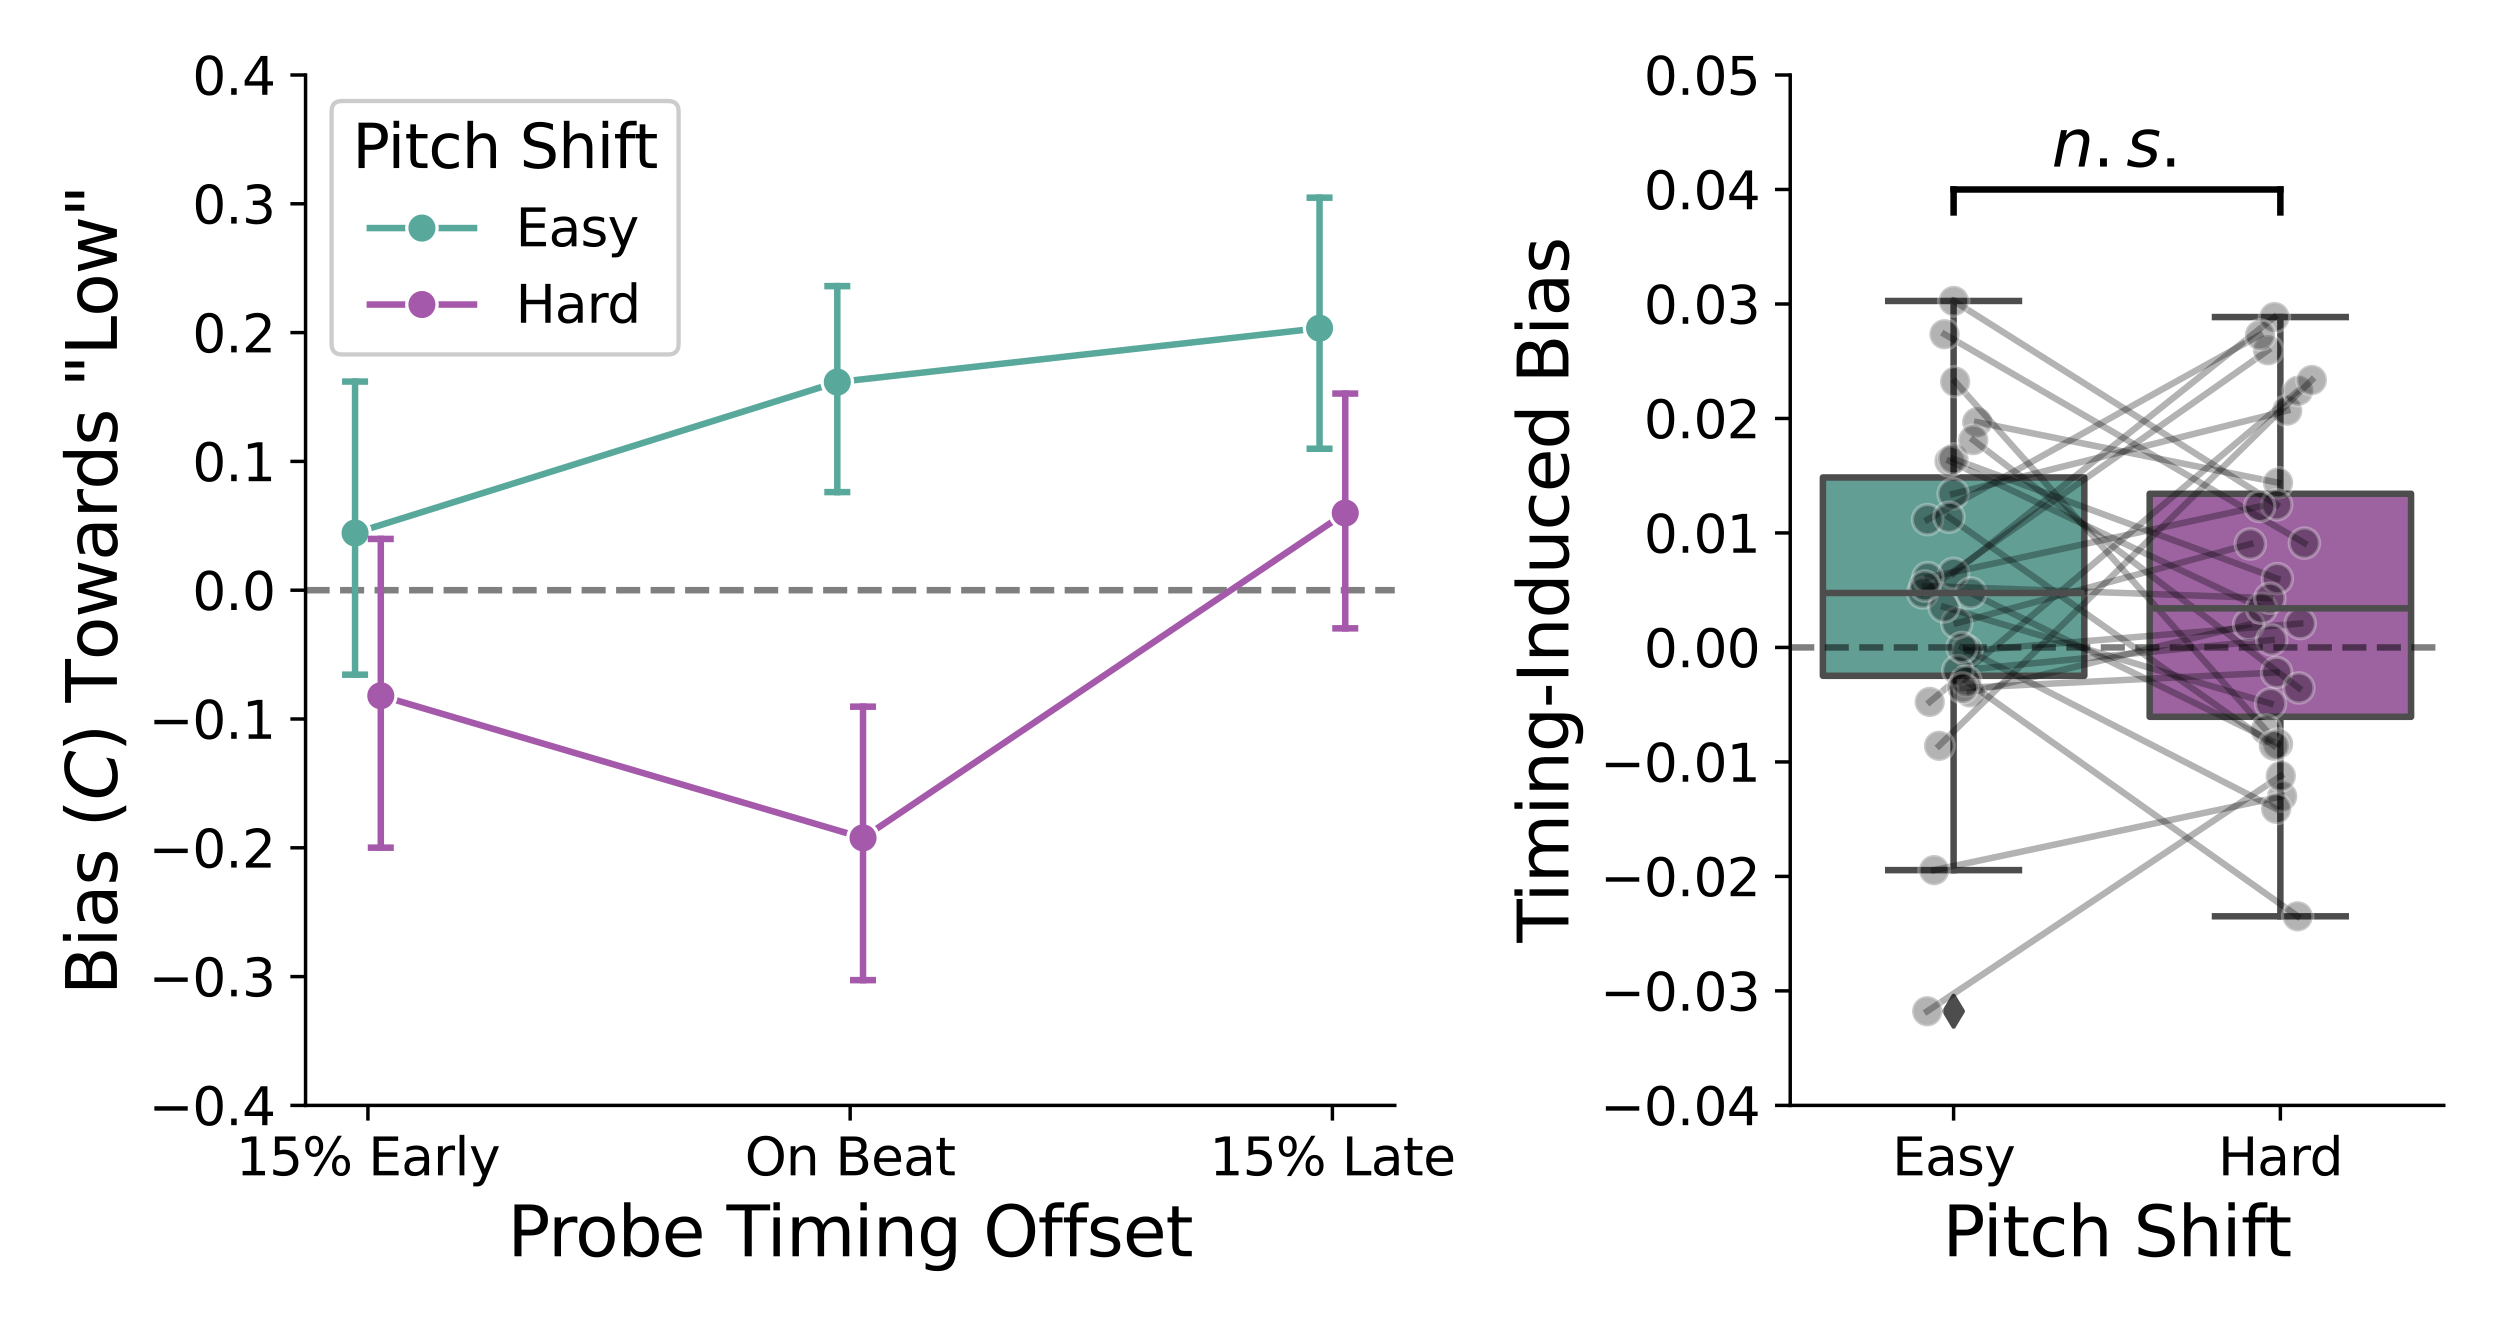 <?xml version="1.0" encoding="utf-8" standalone="no"?>
<!DOCTYPE svg PUBLIC "-//W3C//DTD SVG 1.1//EN"
  "http://www.w3.org/Graphics/SVG/1.1/DTD/svg11.dtd">
<svg xmlns:xlink="http://www.w3.org/1999/xlink" width="576pt" height="306pt" viewBox="0 0 576 306" xmlns="http://www.w3.org/2000/svg" version="1.1">
 <defs>
  <style type="text/css">*{stroke-linejoin: round; stroke-linecap: butt}</style>
 </defs>
 <g id="figure_1">
  <g id="patch_1">
   <path d="M 0 306 
L 576 306 
L 576 0 
L 0 0 
z
" style="fill: #ffffff"/>
  </g>
  <g id="axes_1">
   <g id="patch_2">
    <path d="M 70.4 254.68 
L 321.355 254.68 
L 321.355 17.28 
L 70.4 17.28 
z
" style="fill: #ffffff"/>
   </g>
   <g id="line2d_1">
    <path d="M 70.4 135.98 
L 321.355 135.98 
" clip-path="url(#p72a42832df)" style="fill: none; stroke-dasharray: 5.55,2.4; stroke-dashoffset: 0; stroke: #000000; stroke-opacity: 0.5; stroke-width: 1.5"/>
   </g>
   <g id="matplotlib.axis_1">
    <g id="xtick_1">
     <g id="line2d_2">
      <defs>
       <path id="m89e6d93bbd" d="M 0 0 
L 0 3.5 
" style="stroke: #000000; stroke-width: 0.8"/>
      </defs>
      <g>
       <use xlink:href="#m89e6d93bbd" x="84.77" y="254.68" style="stroke: #000000; stroke-width: 0.8"/>
      </g>
     </g>
     <g id="text_1">
      <!-- 15% Early -->
      <g transform="translate(54.374 270.798) scale(0.12 -0.12)">
       <defs>
        <path id="DejaVuSans-31" d="M 794 531 
L 1825 531 
L 1825 4091 
L 703 3866 
L 703 4441 
L 1819 4666 
L 2450 4666 
L 2450 531 
L 3481 531 
L 3481 0 
L 794 0 
L 794 531 
z
" transform="scale(0.016)"/>
        <path id="DejaVuSans-35" d="M 691 4666 
L 3169 4666 
L 3169 4134 
L 1269 4134 
L 1269 2991 
Q 1406 3038 1543 3061 
Q 1681 3084 1819 3084 
Q 2600 3084 3056 2656 
Q 3513 2228 3513 1497 
Q 3513 744 3044 326 
Q 2575 -91 1722 -91 
Q 1428 -91 1123 -41 
Q 819 9 494 109 
L 494 744 
Q 775 591 1075 516 
Q 1375 441 1709 441 
Q 2250 441 2565 725 
Q 2881 1009 2881 1497 
Q 2881 1984 2565 2268 
Q 2250 2553 1709 2553 
Q 1456 2553 1204 2497 
Q 953 2441 691 2322 
L 691 4666 
z
" transform="scale(0.016)"/>
        <path id="DejaVuSans-25" d="M 4653 2053 
Q 4381 2053 4226 1822 
Q 4072 1591 4072 1178 
Q 4072 772 4226 539 
Q 4381 306 4653 306 
Q 4919 306 5073 539 
Q 5228 772 5228 1178 
Q 5228 1588 5073 1820 
Q 4919 2053 4653 2053 
z
M 4653 2450 
Q 5147 2450 5437 2106 
Q 5728 1763 5728 1178 
Q 5728 594 5436 251 
Q 5144 -91 4653 -91 
Q 4153 -91 3862 251 
Q 3572 594 3572 1178 
Q 3572 1766 3864 2108 
Q 4156 2450 4653 2450 
z
M 1428 4353 
Q 1159 4353 1004 4120 
Q 850 3888 850 3481 
Q 850 3069 1003 2837 
Q 1156 2606 1428 2606 
Q 1700 2606 1854 2837 
Q 2009 3069 2009 3481 
Q 2009 3884 1853 4118 
Q 1697 4353 1428 4353 
z
M 4250 4750 
L 4750 4750 
L 1831 -91 
L 1331 -91 
L 4250 4750 
z
M 1428 4750 
Q 1922 4750 2215 4408 
Q 2509 4066 2509 3481 
Q 2509 2891 2217 2550 
Q 1925 2209 1428 2209 
Q 931 2209 642 2551 
Q 353 2894 353 3481 
Q 353 4063 643 4406 
Q 934 4750 1428 4750 
z
" transform="scale(0.016)"/>
        <path id="DejaVuSans-20" transform="scale(0.016)"/>
        <path id="DejaVuSans-45" d="M 628 4666 
L 3578 4666 
L 3578 4134 
L 1259 4134 
L 1259 2753 
L 3481 2753 
L 3481 2222 
L 1259 2222 
L 1259 531 
L 3634 531 
L 3634 0 
L 628 0 
L 628 4666 
z
" transform="scale(0.016)"/>
        <path id="DejaVuSans-61" d="M 2194 1759 
Q 1497 1759 1228 1600 
Q 959 1441 959 1056 
Q 959 750 1161 570 
Q 1363 391 1709 391 
Q 2188 391 2477 730 
Q 2766 1069 2766 1631 
L 2766 1759 
L 2194 1759 
z
M 3341 1997 
L 3341 0 
L 2766 0 
L 2766 531 
Q 2569 213 2275 61 
Q 1981 -91 1556 -91 
Q 1019 -91 701 211 
Q 384 513 384 1019 
Q 384 1609 779 1909 
Q 1175 2209 1959 2209 
L 2766 2209 
L 2766 2266 
Q 2766 2663 2505 2880 
Q 2244 3097 1772 3097 
Q 1472 3097 1187 3025 
Q 903 2953 641 2809 
L 641 3341 
Q 956 3463 1253 3523 
Q 1550 3584 1831 3584 
Q 2591 3584 2966 3190 
Q 3341 2797 3341 1997 
z
" transform="scale(0.016)"/>
        <path id="DejaVuSans-72" d="M 2631 2963 
Q 2534 3019 2420 3045 
Q 2306 3072 2169 3072 
Q 1681 3072 1420 2755 
Q 1159 2438 1159 1844 
L 1159 0 
L 581 0 
L 581 3500 
L 1159 3500 
L 1159 2956 
Q 1341 3275 1631 3429 
Q 1922 3584 2338 3584 
Q 2397 3584 2469 3576 
Q 2541 3569 2628 3553 
L 2631 2963 
z
" transform="scale(0.016)"/>
        <path id="DejaVuSans-6c" d="M 603 4863 
L 1178 4863 
L 1178 0 
L 603 0 
L 603 4863 
z
" transform="scale(0.016)"/>
        <path id="DejaVuSans-79" d="M 2059 -325 
Q 1816 -950 1584 -1140 
Q 1353 -1331 966 -1331 
L 506 -1331 
L 506 -850 
L 844 -850 
Q 1081 -850 1212 -737 
Q 1344 -625 1503 -206 
L 1606 56 
L 191 3500 
L 800 3500 
L 1894 763 
L 2988 3500 
L 3597 3500 
L 2059 -325 
z
" transform="scale(0.016)"/>
       </defs>
       <use xlink:href="#DejaVuSans-31"/>
       <use xlink:href="#DejaVuSans-35" x="63.623"/>
       <use xlink:href="#DejaVuSans-25" x="127.246"/>
       <use xlink:href="#DejaVuSans-20" x="222.266"/>
       <use xlink:href="#DejaVuSans-45" x="254.053"/>
       <use xlink:href="#DejaVuSans-61" x="317.236"/>
       <use xlink:href="#DejaVuSans-72" x="378.516"/>
       <use xlink:href="#DejaVuSans-6c" x="419.629"/>
       <use xlink:href="#DejaVuSans-79" x="447.412"/>
      </g>
     </g>
    </g>
    <g id="xtick_2">
     <g id="line2d_3">
      <g>
       <use xlink:href="#m89e6d93bbd" x="195.878" y="254.68" style="stroke: #000000; stroke-width: 0.8"/>
      </g>
     </g>
     <g id="text_2">
      <!-- On Beat -->
      <g transform="translate(171.608 270.798) scale(0.12 -0.12)">
       <defs>
        <path id="DejaVuSans-4f" d="M 2522 4238 
Q 1834 4238 1429 3725 
Q 1025 3213 1025 2328 
Q 1025 1447 1429 934 
Q 1834 422 2522 422 
Q 3209 422 3611 934 
Q 4013 1447 4013 2328 
Q 4013 3213 3611 3725 
Q 3209 4238 2522 4238 
z
M 2522 4750 
Q 3503 4750 4090 4092 
Q 4678 3434 4678 2328 
Q 4678 1225 4090 567 
Q 3503 -91 2522 -91 
Q 1538 -91 948 565 
Q 359 1222 359 2328 
Q 359 3434 948 4092 
Q 1538 4750 2522 4750 
z
" transform="scale(0.016)"/>
        <path id="DejaVuSans-6e" d="M 3513 2113 
L 3513 0 
L 2938 0 
L 2938 2094 
Q 2938 2591 2744 2837 
Q 2550 3084 2163 3084 
Q 1697 3084 1428 2787 
Q 1159 2491 1159 1978 
L 1159 0 
L 581 0 
L 581 3500 
L 1159 3500 
L 1159 2956 
Q 1366 3272 1645 3428 
Q 1925 3584 2291 3584 
Q 2894 3584 3203 3211 
Q 3513 2838 3513 2113 
z
" transform="scale(0.016)"/>
        <path id="DejaVuSans-42" d="M 1259 2228 
L 1259 519 
L 2272 519 
Q 2781 519 3026 730 
Q 3272 941 3272 1375 
Q 3272 1813 3026 2020 
Q 2781 2228 2272 2228 
L 1259 2228 
z
M 1259 4147 
L 1259 2741 
L 2194 2741 
Q 2656 2741 2882 2914 
Q 3109 3088 3109 3444 
Q 3109 3797 2882 3972 
Q 2656 4147 2194 4147 
L 1259 4147 
z
M 628 4666 
L 2241 4666 
Q 2963 4666 3353 4366 
Q 3744 4066 3744 3513 
Q 3744 3084 3544 2831 
Q 3344 2578 2956 2516 
Q 3422 2416 3680 2098 
Q 3938 1781 3938 1306 
Q 3938 681 3513 340 
Q 3088 0 2303 0 
L 628 0 
L 628 4666 
z
" transform="scale(0.016)"/>
        <path id="DejaVuSans-65" d="M 3597 1894 
L 3597 1613 
L 953 1613 
Q 991 1019 1311 708 
Q 1631 397 2203 397 
Q 2534 397 2845 478 
Q 3156 559 3463 722 
L 3463 178 
Q 3153 47 2828 -22 
Q 2503 -91 2169 -91 
Q 1331 -91 842 396 
Q 353 884 353 1716 
Q 353 2575 817 3079 
Q 1281 3584 2069 3584 
Q 2775 3584 3186 3129 
Q 3597 2675 3597 1894 
z
M 3022 2063 
Q 3016 2534 2758 2815 
Q 2500 3097 2075 3097 
Q 1594 3097 1305 2825 
Q 1016 2553 972 2059 
L 3022 2063 
z
" transform="scale(0.016)"/>
        <path id="DejaVuSans-74" d="M 1172 4494 
L 1172 3500 
L 2356 3500 
L 2356 3053 
L 1172 3053 
L 1172 1153 
Q 1172 725 1289 603 
Q 1406 481 1766 481 
L 2356 481 
L 2356 0 
L 1766 0 
Q 1100 0 847 248 
Q 594 497 594 1153 
L 594 3053 
L 172 3053 
L 172 3500 
L 594 3500 
L 594 4494 
L 1172 4494 
z
" transform="scale(0.016)"/>
       </defs>
       <use xlink:href="#DejaVuSans-4f"/>
       <use xlink:href="#DejaVuSans-6e" x="78.711"/>
       <use xlink:href="#DejaVuSans-20" x="142.09"/>
       <use xlink:href="#DejaVuSans-42" x="173.877"/>
       <use xlink:href="#DejaVuSans-65" x="242.48"/>
       <use xlink:href="#DejaVuSans-61" x="304.004"/>
       <use xlink:href="#DejaVuSans-74" x="365.283"/>
      </g>
     </g>
    </g>
    <g id="xtick_3">
     <g id="line2d_4">
      <g>
       <use xlink:href="#m89e6d93bbd" x="306.985" y="254.68" style="stroke: #000000; stroke-width: 0.8"/>
      </g>
     </g>
     <g id="text_3">
      <!-- 15% Late -->
      <g transform="translate(278.678 270.798) scale(0.12 -0.12)">
       <defs>
        <path id="DejaVuSans-4c" d="M 628 4666 
L 1259 4666 
L 1259 531 
L 3531 531 
L 3531 0 
L 628 0 
L 628 4666 
z
" transform="scale(0.016)"/>
       </defs>
       <use xlink:href="#DejaVuSans-31"/>
       <use xlink:href="#DejaVuSans-35" x="63.623"/>
       <use xlink:href="#DejaVuSans-25" x="127.246"/>
       <use xlink:href="#DejaVuSans-20" x="222.266"/>
       <use xlink:href="#DejaVuSans-4c" x="254.053"/>
       <use xlink:href="#DejaVuSans-61" x="309.766"/>
       <use xlink:href="#DejaVuSans-74" x="371.045"/>
       <use xlink:href="#DejaVuSans-65" x="410.254"/>
      </g>
     </g>
    </g>
    <g id="text_4">
     <!-- Probe Timing Offset -->
     <g transform="translate(116.925 289.451) scale(0.16 -0.16)">
      <defs>
       <path id="DejaVuSans-50" d="M 1259 4147 
L 1259 2394 
L 2053 2394 
Q 2494 2394 2734 2622 
Q 2975 2850 2975 3272 
Q 2975 3691 2734 3919 
Q 2494 4147 2053 4147 
L 1259 4147 
z
M 628 4666 
L 2053 4666 
Q 2838 4666 3239 4311 
Q 3641 3956 3641 3272 
Q 3641 2581 3239 2228 
Q 2838 1875 2053 1875 
L 1259 1875 
L 1259 0 
L 628 0 
L 628 4666 
z
" transform="scale(0.016)"/>
       <path id="DejaVuSans-6f" d="M 1959 3097 
Q 1497 3097 1228 2736 
Q 959 2375 959 1747 
Q 959 1119 1226 758 
Q 1494 397 1959 397 
Q 2419 397 2687 759 
Q 2956 1122 2956 1747 
Q 2956 2369 2687 2733 
Q 2419 3097 1959 3097 
z
M 1959 3584 
Q 2709 3584 3137 3096 
Q 3566 2609 3566 1747 
Q 3566 888 3137 398 
Q 2709 -91 1959 -91 
Q 1206 -91 779 398 
Q 353 888 353 1747 
Q 353 2609 779 3096 
Q 1206 3584 1959 3584 
z
" transform="scale(0.016)"/>
       <path id="DejaVuSans-62" d="M 3116 1747 
Q 3116 2381 2855 2742 
Q 2594 3103 2138 3103 
Q 1681 3103 1420 2742 
Q 1159 2381 1159 1747 
Q 1159 1113 1420 752 
Q 1681 391 2138 391 
Q 2594 391 2855 752 
Q 3116 1113 3116 1747 
z
M 1159 2969 
Q 1341 3281 1617 3432 
Q 1894 3584 2278 3584 
Q 2916 3584 3314 3078 
Q 3713 2572 3713 1747 
Q 3713 922 3314 415 
Q 2916 -91 2278 -91 
Q 1894 -91 1617 61 
Q 1341 213 1159 525 
L 1159 0 
L 581 0 
L 581 4863 
L 1159 4863 
L 1159 2969 
z
" transform="scale(0.016)"/>
       <path id="DejaVuSans-54" d="M -19 4666 
L 3928 4666 
L 3928 4134 
L 2272 4134 
L 2272 0 
L 1638 0 
L 1638 4134 
L -19 4134 
L -19 4666 
z
" transform="scale(0.016)"/>
       <path id="DejaVuSans-69" d="M 603 3500 
L 1178 3500 
L 1178 0 
L 603 0 
L 603 3500 
z
M 603 4863 
L 1178 4863 
L 1178 4134 
L 603 4134 
L 603 4863 
z
" transform="scale(0.016)"/>
       <path id="DejaVuSans-6d" d="M 3328 2828 
Q 3544 3216 3844 3400 
Q 4144 3584 4550 3584 
Q 5097 3584 5394 3201 
Q 5691 2819 5691 2113 
L 5691 0 
L 5113 0 
L 5113 2094 
Q 5113 2597 4934 2840 
Q 4756 3084 4391 3084 
Q 3944 3084 3684 2787 
Q 3425 2491 3425 1978 
L 3425 0 
L 2847 0 
L 2847 2094 
Q 2847 2600 2669 2842 
Q 2491 3084 2119 3084 
Q 1678 3084 1418 2786 
Q 1159 2488 1159 1978 
L 1159 0 
L 581 0 
L 581 3500 
L 1159 3500 
L 1159 2956 
Q 1356 3278 1631 3431 
Q 1906 3584 2284 3584 
Q 2666 3584 2933 3390 
Q 3200 3197 3328 2828 
z
" transform="scale(0.016)"/>
       <path id="DejaVuSans-67" d="M 2906 1791 
Q 2906 2416 2648 2759 
Q 2391 3103 1925 3103 
Q 1463 3103 1205 2759 
Q 947 2416 947 1791 
Q 947 1169 1205 825 
Q 1463 481 1925 481 
Q 2391 481 2648 825 
Q 2906 1169 2906 1791 
z
M 3481 434 
Q 3481 -459 3084 -895 
Q 2688 -1331 1869 -1331 
Q 1566 -1331 1297 -1286 
Q 1028 -1241 775 -1147 
L 775 -588 
Q 1028 -725 1275 -790 
Q 1522 -856 1778 -856 
Q 2344 -856 2625 -561 
Q 2906 -266 2906 331 
L 2906 616 
Q 2728 306 2450 153 
Q 2172 0 1784 0 
Q 1141 0 747 490 
Q 353 981 353 1791 
Q 353 2603 747 3093 
Q 1141 3584 1784 3584 
Q 2172 3584 2450 3431 
Q 2728 3278 2906 2969 
L 2906 3500 
L 3481 3500 
L 3481 434 
z
" transform="scale(0.016)"/>
       <path id="DejaVuSans-66" d="M 2375 4863 
L 2375 4384 
L 1825 4384 
Q 1516 4384 1395 4259 
Q 1275 4134 1275 3809 
L 1275 3500 
L 2222 3500 
L 2222 3053 
L 1275 3053 
L 1275 0 
L 697 0 
L 697 3053 
L 147 3053 
L 147 3500 
L 697 3500 
L 697 3744 
Q 697 4328 969 4595 
Q 1241 4863 1831 4863 
L 2375 4863 
z
" transform="scale(0.016)"/>
       <path id="DejaVuSans-73" d="M 2834 3397 
L 2834 2853 
Q 2591 2978 2328 3040 
Q 2066 3103 1784 3103 
Q 1356 3103 1142 2972 
Q 928 2841 928 2578 
Q 928 2378 1081 2264 
Q 1234 2150 1697 2047 
L 1894 2003 
Q 2506 1872 2764 1633 
Q 3022 1394 3022 966 
Q 3022 478 2636 193 
Q 2250 -91 1575 -91 
Q 1294 -91 989 -36 
Q 684 19 347 128 
L 347 722 
Q 666 556 975 473 
Q 1284 391 1588 391 
Q 1994 391 2212 530 
Q 2431 669 2431 922 
Q 2431 1156 2273 1281 
Q 2116 1406 1581 1522 
L 1381 1569 
Q 847 1681 609 1914 
Q 372 2147 372 2553 
Q 372 3047 722 3315 
Q 1072 3584 1716 3584 
Q 2034 3584 2315 3537 
Q 2597 3491 2834 3397 
z
" transform="scale(0.016)"/>
      </defs>
      <use xlink:href="#DejaVuSans-50"/>
      <use xlink:href="#DejaVuSans-72" x="58.553"/>
      <use xlink:href="#DejaVuSans-6f" x="97.416"/>
      <use xlink:href="#DejaVuSans-62" x="158.598"/>
      <use xlink:href="#DejaVuSans-65" x="222.074"/>
      <use xlink:href="#DejaVuSans-20" x="283.598"/>
      <use xlink:href="#DejaVuSans-54" x="315.385"/>
      <use xlink:href="#DejaVuSans-69" x="373.344"/>
      <use xlink:href="#DejaVuSans-6d" x="401.127"/>
      <use xlink:href="#DejaVuSans-69" x="498.539"/>
      <use xlink:href="#DejaVuSans-6e" x="526.322"/>
      <use xlink:href="#DejaVuSans-67" x="589.701"/>
      <use xlink:href="#DejaVuSans-20" x="653.178"/>
      <use xlink:href="#DejaVuSans-4f" x="684.965"/>
      <use xlink:href="#DejaVuSans-66" x="763.676"/>
      <use xlink:href="#DejaVuSans-66" x="798.881"/>
      <use xlink:href="#DejaVuSans-73" x="834.086"/>
      <use xlink:href="#DejaVuSans-65" x="886.186"/>
      <use xlink:href="#DejaVuSans-74" x="947.709"/>
     </g>
    </g>
   </g>
   <g id="matplotlib.axis_2">
    <g id="ytick_1">
     <g id="line2d_5">
      <defs>
       <path id="mad86695981" d="M 0 0 
L -3.5 0 
" style="stroke: #000000; stroke-width: 0.8"/>
      </defs>
      <g>
       <use xlink:href="#mad86695981" x="70.4" y="254.68" style="stroke: #000000; stroke-width: 0.8"/>
      </g>
     </g>
     <g id="text_5">
      <!-- −0.4 -->
      <g transform="translate(34.261 259.239) scale(0.12 -0.12)">
       <defs>
        <path id="DejaVuSans-2212" d="M 678 2272 
L 4684 2272 
L 4684 1741 
L 678 1741 
L 678 2272 
z
" transform="scale(0.016)"/>
        <path id="DejaVuSans-30" d="M 2034 4250 
Q 1547 4250 1301 3770 
Q 1056 3291 1056 2328 
Q 1056 1369 1301 889 
Q 1547 409 2034 409 
Q 2525 409 2770 889 
Q 3016 1369 3016 2328 
Q 3016 3291 2770 3770 
Q 2525 4250 2034 4250 
z
M 2034 4750 
Q 2819 4750 3233 4129 
Q 3647 3509 3647 2328 
Q 3647 1150 3233 529 
Q 2819 -91 2034 -91 
Q 1250 -91 836 529 
Q 422 1150 422 2328 
Q 422 3509 836 4129 
Q 1250 4750 2034 4750 
z
" transform="scale(0.016)"/>
        <path id="DejaVuSans-2e" d="M 684 794 
L 1344 794 
L 1344 0 
L 684 0 
L 684 794 
z
" transform="scale(0.016)"/>
        <path id="DejaVuSans-34" d="M 2419 4116 
L 825 1625 
L 2419 1625 
L 2419 4116 
z
M 2253 4666 
L 3047 4666 
L 3047 1625 
L 3713 1625 
L 3713 1100 
L 3047 1100 
L 3047 0 
L 2419 0 
L 2419 1100 
L 313 1100 
L 313 1709 
L 2253 4666 
z
" transform="scale(0.016)"/>
       </defs>
       <use xlink:href="#DejaVuSans-2212"/>
       <use xlink:href="#DejaVuSans-30" x="83.789"/>
       <use xlink:href="#DejaVuSans-2e" x="147.412"/>
       <use xlink:href="#DejaVuSans-34" x="179.199"/>
      </g>
     </g>
    </g>
    <g id="ytick_2">
     <g id="line2d_6">
      <g>
       <use xlink:href="#mad86695981" x="70.4" y="225.005" style="stroke: #000000; stroke-width: 0.8"/>
      </g>
     </g>
     <g id="text_6">
      <!-- −0.3 -->
      <g transform="translate(34.261 229.564) scale(0.12 -0.12)">
       <defs>
        <path id="DejaVuSans-33" d="M 2597 2516 
Q 3050 2419 3304 2112 
Q 3559 1806 3559 1356 
Q 3559 666 3084 287 
Q 2609 -91 1734 -91 
Q 1441 -91 1130 -33 
Q 819 25 488 141 
L 488 750 
Q 750 597 1062 519 
Q 1375 441 1716 441 
Q 2309 441 2620 675 
Q 2931 909 2931 1356 
Q 2931 1769 2642 2001 
Q 2353 2234 1838 2234 
L 1294 2234 
L 1294 2753 
L 1863 2753 
Q 2328 2753 2575 2939 
Q 2822 3125 2822 3475 
Q 2822 3834 2567 4026 
Q 2313 4219 1838 4219 
Q 1578 4219 1281 4162 
Q 984 4106 628 3988 
L 628 4550 
Q 988 4650 1302 4700 
Q 1616 4750 1894 4750 
Q 2613 4750 3031 4423 
Q 3450 4097 3450 3541 
Q 3450 3153 3228 2886 
Q 3006 2619 2597 2516 
z
" transform="scale(0.016)"/>
       </defs>
       <use xlink:href="#DejaVuSans-2212"/>
       <use xlink:href="#DejaVuSans-30" x="83.789"/>
       <use xlink:href="#DejaVuSans-2e" x="147.412"/>
       <use xlink:href="#DejaVuSans-33" x="179.199"/>
      </g>
     </g>
    </g>
    <g id="ytick_3">
     <g id="line2d_7">
      <g>
       <use xlink:href="#mad86695981" x="70.4" y="195.33" style="stroke: #000000; stroke-width: 0.8"/>
      </g>
     </g>
     <g id="text_7">
      <!-- −0.2 -->
      <g transform="translate(34.261 199.889) scale(0.12 -0.12)">
       <defs>
        <path id="DejaVuSans-32" d="M 1228 531 
L 3431 531 
L 3431 0 
L 469 0 
L 469 531 
Q 828 903 1448 1529 
Q 2069 2156 2228 2338 
Q 2531 2678 2651 2914 
Q 2772 3150 2772 3378 
Q 2772 3750 2511 3984 
Q 2250 4219 1831 4219 
Q 1534 4219 1204 4116 
Q 875 4013 500 3803 
L 500 4441 
Q 881 4594 1212 4672 
Q 1544 4750 1819 4750 
Q 2544 4750 2975 4387 
Q 3406 4025 3406 3419 
Q 3406 3131 3298 2873 
Q 3191 2616 2906 2266 
Q 2828 2175 2409 1742 
Q 1991 1309 1228 531 
z
" transform="scale(0.016)"/>
       </defs>
       <use xlink:href="#DejaVuSans-2212"/>
       <use xlink:href="#DejaVuSans-30" x="83.789"/>
       <use xlink:href="#DejaVuSans-2e" x="147.412"/>
       <use xlink:href="#DejaVuSans-32" x="179.199"/>
      </g>
     </g>
    </g>
    <g id="ytick_4">
     <g id="line2d_8">
      <g>
       <use xlink:href="#mad86695981" x="70.4" y="165.655" style="stroke: #000000; stroke-width: 0.8"/>
      </g>
     </g>
     <g id="text_8">
      <!-- −0.1 -->
      <g transform="translate(34.261 170.214) scale(0.12 -0.12)">
       <use xlink:href="#DejaVuSans-2212"/>
       <use xlink:href="#DejaVuSans-30" x="83.789"/>
       <use xlink:href="#DejaVuSans-2e" x="147.412"/>
       <use xlink:href="#DejaVuSans-31" x="179.199"/>
      </g>
     </g>
    </g>
    <g id="ytick_5">
     <g id="line2d_9">
      <g>
       <use xlink:href="#mad86695981" x="70.4" y="135.98" style="stroke: #000000; stroke-width: 0.8"/>
      </g>
     </g>
     <g id="text_9">
      <!-- 0.0 -->
      <g transform="translate(44.316 140.539) scale(0.12 -0.12)">
       <use xlink:href="#DejaVuSans-30"/>
       <use xlink:href="#DejaVuSans-2e" x="63.623"/>
       <use xlink:href="#DejaVuSans-30" x="95.41"/>
      </g>
     </g>
    </g>
    <g id="ytick_6">
     <g id="line2d_10">
      <g>
       <use xlink:href="#mad86695981" x="70.4" y="106.305" style="stroke: #000000; stroke-width: 0.8"/>
      </g>
     </g>
     <g id="text_10">
      <!-- 0.1 -->
      <g transform="translate(44.316 110.864) scale(0.12 -0.12)">
       <use xlink:href="#DejaVuSans-30"/>
       <use xlink:href="#DejaVuSans-2e" x="63.623"/>
       <use xlink:href="#DejaVuSans-31" x="95.41"/>
      </g>
     </g>
    </g>
    <g id="ytick_7">
     <g id="line2d_11">
      <g>
       <use xlink:href="#mad86695981" x="70.4" y="76.63" style="stroke: #000000; stroke-width: 0.8"/>
      </g>
     </g>
     <g id="text_11">
      <!-- 0.2 -->
      <g transform="translate(44.316 81.189) scale(0.12 -0.12)">
       <use xlink:href="#DejaVuSans-30"/>
       <use xlink:href="#DejaVuSans-2e" x="63.623"/>
       <use xlink:href="#DejaVuSans-32" x="95.41"/>
      </g>
     </g>
    </g>
    <g id="ytick_8">
     <g id="line2d_12">
      <g>
       <use xlink:href="#mad86695981" x="70.4" y="46.955" style="stroke: #000000; stroke-width: 0.8"/>
      </g>
     </g>
     <g id="text_12">
      <!-- 0.3 -->
      <g transform="translate(44.316 51.514) scale(0.12 -0.12)">
       <use xlink:href="#DejaVuSans-30"/>
       <use xlink:href="#DejaVuSans-2e" x="63.623"/>
       <use xlink:href="#DejaVuSans-33" x="95.41"/>
      </g>
     </g>
    </g>
    <g id="ytick_9">
     <g id="line2d_13">
      <g>
       <use xlink:href="#mad86695981" x="70.4" y="17.28" style="stroke: #000000; stroke-width: 0.8"/>
      </g>
     </g>
     <g id="text_13">
      <!-- 0.4 -->
      <g transform="translate(44.316 21.839) scale(0.12 -0.12)">
       <use xlink:href="#DejaVuSans-30"/>
       <use xlink:href="#DejaVuSans-2e" x="63.623"/>
       <use xlink:href="#DejaVuSans-34" x="95.41"/>
      </g>
     </g>
    </g>
    <g id="text_14">
     <!-- Bias ($C$) Towards "Low" -->
     <g transform="translate(26.933 229.26) rotate(-90) scale(0.16 -0.16)">
      <defs>
       <path id="DejaVuSans-28" d="M 1984 4856 
Q 1566 4138 1362 3434 
Q 1159 2731 1159 2009 
Q 1159 1288 1364 580 
Q 1569 -128 1984 -844 
L 1484 -844 
Q 1016 -109 783 600 
Q 550 1309 550 2009 
Q 550 2706 781 3412 
Q 1013 4119 1484 4856 
L 1984 4856 
z
" transform="scale(0.016)"/>
       <path id="DejaVuSans-Oblique-43" d="M 4447 4306 
L 4319 3641 
Q 4019 3944 3683 4091 
Q 3347 4238 2956 4238 
Q 2422 4238 2017 3981 
Q 1613 3725 1319 3200 
Q 1131 2863 1032 2486 
Q 934 2109 934 1728 
Q 934 1091 1264 756 
Q 1594 422 2222 422 
Q 2656 422 3056 561 
Q 3456 700 3834 978 
L 3688 231 
Q 3316 72 2936 -9 
Q 2556 -91 2175 -91 
Q 1278 -91 773 396 
Q 269 884 269 1753 
Q 269 2309 461 2846 
Q 653 3384 1013 3828 
Q 1394 4300 1883 4525 
Q 2372 4750 3022 4750 
Q 3422 4750 3780 4639 
Q 4138 4528 4447 4306 
z
" transform="scale(0.016)"/>
       <path id="DejaVuSans-29" d="M 513 4856 
L 1013 4856 
Q 1481 4119 1714 3412 
Q 1947 2706 1947 2009 
Q 1947 1309 1714 600 
Q 1481 -109 1013 -844 
L 513 -844 
Q 928 -128 1133 580 
Q 1338 1288 1338 2009 
Q 1338 2731 1133 3434 
Q 928 4138 513 4856 
z
" transform="scale(0.016)"/>
       <path id="DejaVuSans-77" d="M 269 3500 
L 844 3500 
L 1563 769 
L 2278 3500 
L 2956 3500 
L 3675 769 
L 4391 3500 
L 4966 3500 
L 4050 0 
L 3372 0 
L 2619 2869 
L 1863 0 
L 1184 0 
L 269 3500 
z
" transform="scale(0.016)"/>
       <path id="DejaVuSans-64" d="M 2906 2969 
L 2906 4863 
L 3481 4863 
L 3481 0 
L 2906 0 
L 2906 525 
Q 2725 213 2448 61 
Q 2172 -91 1784 -91 
Q 1150 -91 751 415 
Q 353 922 353 1747 
Q 353 2572 751 3078 
Q 1150 3584 1784 3584 
Q 2172 3584 2448 3432 
Q 2725 3281 2906 2969 
z
M 947 1747 
Q 947 1113 1208 752 
Q 1469 391 1925 391 
Q 2381 391 2643 752 
Q 2906 1113 2906 1747 
Q 2906 2381 2643 2742 
Q 2381 3103 1925 3103 
Q 1469 3103 1208 2742 
Q 947 2381 947 1747 
z
" transform="scale(0.016)"/>
       <path id="DejaVuSans-22" d="M 1147 4666 
L 1147 2931 
L 616 2931 
L 616 4666 
L 1147 4666 
z
M 2328 4666 
L 2328 2931 
L 1797 2931 
L 1797 4666 
L 2328 4666 
z
" transform="scale(0.016)"/>
      </defs>
      <use xlink:href="#DejaVuSans-42" transform="translate(0 0.016)"/>
      <use xlink:href="#DejaVuSans-69" transform="translate(68.604 0.016)"/>
      <use xlink:href="#DejaVuSans-61" transform="translate(96.387 0.016)"/>
      <use xlink:href="#DejaVuSans-73" transform="translate(157.666 0.016)"/>
      <use xlink:href="#DejaVuSans-20" transform="translate(209.766 0.016)"/>
      <use xlink:href="#DejaVuSans-28" transform="translate(241.553 0.016)"/>
      <use xlink:href="#DejaVuSans-Oblique-43" transform="translate(280.566 0.016)"/>
      <use xlink:href="#DejaVuSans-29" transform="translate(350.391 0.016)"/>
      <use xlink:href="#DejaVuSans-20" transform="translate(389.404 0.016)"/>
      <use xlink:href="#DejaVuSans-54" transform="translate(421.191 0.016)"/>
      <use xlink:href="#DejaVuSans-6f" transform="translate(482.275 0.016)"/>
      <use xlink:href="#DejaVuSans-77" transform="translate(543.457 0.016)"/>
      <use xlink:href="#DejaVuSans-61" transform="translate(625.244 0.016)"/>
      <use xlink:href="#DejaVuSans-72" transform="translate(686.523 0.016)"/>
      <use xlink:href="#DejaVuSans-64" transform="translate(727.637 0.016)"/>
      <use xlink:href="#DejaVuSans-73" transform="translate(791.113 0.016)"/>
      <use xlink:href="#DejaVuSans-20" transform="translate(843.213 0.016)"/>
      <use xlink:href="#DejaVuSans-22" transform="translate(875 0.016)"/>
      <use xlink:href="#DejaVuSans-4c" transform="translate(920.996 0.016)"/>
      <use xlink:href="#DejaVuSans-6f" transform="translate(976.709 0.016)"/>
      <use xlink:href="#DejaVuSans-77" transform="translate(1037.891 0.016)"/>
      <use xlink:href="#DejaVuSans-22" transform="translate(1119.678 0.016)"/>
     </g>
    </g>
   </g>
   <g id="line2d_14">
    <path d="M 81.807 122.807 
L 192.915 88.031 
L 304.022 75.612 
" clip-path="url(#p72a42832df)" style="fill: none; stroke: #59a89c; stroke-width: 1.5; stroke-linecap: square"/>
    <defs>
     <path id="m1b357b5462" d="M 0 3.5 
C 0.928 3.5 1.819 3.131 2.475 2.475 
C 3.131 1.819 3.5 0.928 3.5 0 
C 3.5 -0.928 3.131 -1.819 2.475 -2.475 
C 1.819 -3.131 0.928 -3.5 0 -3.5 
C -0.928 -3.5 -1.819 -3.131 -2.475 -2.475 
C -3.131 -1.819 -3.5 -0.928 -3.5 0 
C -3.5 0.928 -3.131 1.819 -2.475 2.475 
C -1.819 3.131 -0.928 3.5 0 3.5 
z
" style="stroke: #ffffff; stroke-width: 0.75"/>
    </defs>
    <g clip-path="url(#p72a42832df)">
     <use xlink:href="#m1b357b5462" x="81.807" y="122.807" style="fill: #59a89c; stroke: #ffffff; stroke-width: 0.75"/>
     <use xlink:href="#m1b357b5462" x="192.915" y="88.031" style="fill: #59a89c; stroke: #ffffff; stroke-width: 0.75"/>
     <use xlink:href="#m1b357b5462" x="304.022" y="75.612" style="fill: #59a89c; stroke: #ffffff; stroke-width: 0.75"/>
    </g>
   </g>
   <g id="LineCollection_1">
    <path d="M 81.807 155.447 
L 81.807 87.911 
" clip-path="url(#p72a42832df)" style="fill: none; stroke: #59a89c; stroke-width: 1.5; stroke-linecap: square"/>
    <path d="M 192.915 113.378 
L 192.915 65.929 
" clip-path="url(#p72a42832df)" style="fill: none; stroke: #59a89c; stroke-width: 1.5; stroke-linecap: square"/>
    <path d="M 304.022 103.387 
L 304.022 45.546 
" clip-path="url(#p72a42832df)" style="fill: none; stroke: #59a89c; stroke-width: 1.5; stroke-linecap: square"/>
   </g>
   <g id="line2d_15">
    <defs>
     <path id="m1c2711fc92" d="M 3 0 
L -3 -0 
" style="stroke: #59a89c; stroke-width: 1.5"/>
    </defs>
    <g clip-path="url(#p72a42832df)">
     <use xlink:href="#m1c2711fc92" x="81.807" y="155.447" style="fill: #59a89c; stroke: #59a89c; stroke-width: 1.5"/>
     <use xlink:href="#m1c2711fc92" x="192.915" y="113.378" style="fill: #59a89c; stroke: #59a89c; stroke-width: 1.5"/>
     <use xlink:href="#m1c2711fc92" x="304.022" y="103.387" style="fill: #59a89c; stroke: #59a89c; stroke-width: 1.5"/>
    </g>
   </g>
   <g id="line2d_16">
    <g clip-path="url(#p72a42832df)">
     <use xlink:href="#m1c2711fc92" x="81.807" y="87.911" style="fill: #59a89c; stroke: #59a89c; stroke-width: 1.5"/>
     <use xlink:href="#m1c2711fc92" x="192.915" y="65.929" style="fill: #59a89c; stroke: #59a89c; stroke-width: 1.5"/>
     <use xlink:href="#m1c2711fc92" x="304.022" y="45.546" style="fill: #59a89c; stroke: #59a89c; stroke-width: 1.5"/>
    </g>
   </g>
   <g id="line2d_17">
    <path d="M 87.733 160.305 
L 198.841 193.049 
L 309.948 118.203 
" clip-path="url(#p72a42832df)" style="fill: none; stroke: #a559aa; stroke-width: 1.5; stroke-linecap: square"/>
    <defs>
     <path id="mbc769c2477" d="M 0 3.5 
C 0.928 3.5 1.819 3.131 2.475 2.475 
C 3.131 1.819 3.5 0.928 3.5 0 
C 3.5 -0.928 3.131 -1.819 2.475 -2.475 
C 1.819 -3.131 0.928 -3.5 0 -3.5 
C -0.928 -3.5 -1.819 -3.131 -2.475 -2.475 
C -3.131 -1.819 -3.5 -0.928 -3.5 0 
C -3.5 0.928 -3.131 1.819 -2.475 2.475 
C -1.819 3.131 -0.928 3.5 0 3.5 
z
" style="stroke: #ffffff; stroke-width: 0.75"/>
    </defs>
    <g clip-path="url(#p72a42832df)">
     <use xlink:href="#mbc769c2477" x="87.733" y="160.305" style="fill: #a559aa; stroke: #ffffff; stroke-width: 0.75"/>
     <use xlink:href="#mbc769c2477" x="198.841" y="193.049" style="fill: #a559aa; stroke: #ffffff; stroke-width: 0.75"/>
     <use xlink:href="#mbc769c2477" x="309.948" y="118.203" style="fill: #a559aa; stroke: #ffffff; stroke-width: 0.75"/>
    </g>
   </g>
   <g id="LineCollection_2">
    <path d="M 87.733 195.298 
L 87.733 124.167 
" clip-path="url(#p72a42832df)" style="fill: none; stroke: #a559aa; stroke-width: 1.5; stroke-linecap: square"/>
    <path d="M 198.841 225.819 
L 198.841 162.816 
" clip-path="url(#p72a42832df)" style="fill: none; stroke: #a559aa; stroke-width: 1.5; stroke-linecap: square"/>
    <path d="M 309.948 144.768 
L 309.948 90.677 
" clip-path="url(#p72a42832df)" style="fill: none; stroke: #a559aa; stroke-width: 1.5; stroke-linecap: square"/>
   </g>
   <g id="line2d_18">
    <defs>
     <path id="mc9c02e3e92" d="M 3 0 
L -3 -0 
" style="stroke: #a559aa; stroke-width: 1.5"/>
    </defs>
    <g clip-path="url(#p72a42832df)">
     <use xlink:href="#mc9c02e3e92" x="87.733" y="195.298" style="fill: #a559aa; stroke: #a559aa; stroke-width: 1.5"/>
     <use xlink:href="#mc9c02e3e92" x="198.841" y="225.819" style="fill: #a559aa; stroke: #a559aa; stroke-width: 1.5"/>
     <use xlink:href="#mc9c02e3e92" x="309.948" y="144.768" style="fill: #a559aa; stroke: #a559aa; stroke-width: 1.5"/>
    </g>
   </g>
   <g id="line2d_19">
    <g clip-path="url(#p72a42832df)">
     <use xlink:href="#mc9c02e3e92" x="87.733" y="124.167" style="fill: #a559aa; stroke: #a559aa; stroke-width: 1.5"/>
     <use xlink:href="#mc9c02e3e92" x="198.841" y="162.816" style="fill: #a559aa; stroke: #a559aa; stroke-width: 1.5"/>
     <use xlink:href="#mc9c02e3e92" x="309.948" y="90.677" style="fill: #a559aa; stroke: #a559aa; stroke-width: 1.5"/>
    </g>
   </g>
   <g id="line2d_20"/>
   <g id="line2d_21"/>
   <g id="line2d_22"/>
   <g id="line2d_23"/>
   <g id="patch_3">
    <path d="M 70.4 254.68 
L 70.4 17.28 
" style="fill: none; stroke: #000000; stroke-width: 0.8; stroke-linejoin: miter; stroke-linecap: square"/>
   </g>
   <g id="patch_4">
    <path d="M 70.4 254.68 
L 321.355 254.68 
" style="fill: none; stroke: #000000; stroke-width: 0.8; stroke-linejoin: miter; stroke-linecap: square"/>
   </g>
   <g id="legend_1">
    <g id="patch_5">
     <path d="M 78.8 81.657 
L 153.946 81.657 
Q 156.346 81.657 156.346 79.257 
L 156.346 25.68 
Q 156.346 23.28 153.946 23.28 
L 78.8 23.28 
Q 76.4 23.28 76.4 25.68 
L 76.4 79.257 
Q 76.4 81.657 78.8 81.657 
z
" style="fill: #ffffff; stroke: #cccccc; stroke-linejoin: miter"/>
    </g>
    <g id="text_15">
     <!-- Pitch Shift -->
     <g transform="translate(81.2 38.718) scale(0.14 -0.14)">
      <defs>
       <path id="DejaVuSans-63" d="M 3122 3366 
L 3122 2828 
Q 2878 2963 2633 3030 
Q 2388 3097 2138 3097 
Q 1578 3097 1268 2742 
Q 959 2388 959 1747 
Q 959 1106 1268 751 
Q 1578 397 2138 397 
Q 2388 397 2633 464 
Q 2878 531 3122 666 
L 3122 134 
Q 2881 22 2623 -34 
Q 2366 -91 2075 -91 
Q 1284 -91 818 406 
Q 353 903 353 1747 
Q 353 2603 823 3093 
Q 1294 3584 2113 3584 
Q 2378 3584 2631 3529 
Q 2884 3475 3122 3366 
z
" transform="scale(0.016)"/>
       <path id="DejaVuSans-68" d="M 3513 2113 
L 3513 0 
L 2938 0 
L 2938 2094 
Q 2938 2591 2744 2837 
Q 2550 3084 2163 3084 
Q 1697 3084 1428 2787 
Q 1159 2491 1159 1978 
L 1159 0 
L 581 0 
L 581 4863 
L 1159 4863 
L 1159 2956 
Q 1366 3272 1645 3428 
Q 1925 3584 2291 3584 
Q 2894 3584 3203 3211 
Q 3513 2838 3513 2113 
z
" transform="scale(0.016)"/>
       <path id="DejaVuSans-53" d="M 3425 4513 
L 3425 3897 
Q 3066 4069 2747 4153 
Q 2428 4238 2131 4238 
Q 1616 4238 1336 4038 
Q 1056 3838 1056 3469 
Q 1056 3159 1242 3001 
Q 1428 2844 1947 2747 
L 2328 2669 
Q 3034 2534 3370 2195 
Q 3706 1856 3706 1288 
Q 3706 609 3251 259 
Q 2797 -91 1919 -91 
Q 1588 -91 1214 -16 
Q 841 59 441 206 
L 441 856 
Q 825 641 1194 531 
Q 1563 422 1919 422 
Q 2459 422 2753 634 
Q 3047 847 3047 1241 
Q 3047 1584 2836 1778 
Q 2625 1972 2144 2069 
L 1759 2144 
Q 1053 2284 737 2584 
Q 422 2884 422 3419 
Q 422 4038 858 4394 
Q 1294 4750 2059 4750 
Q 2388 4750 2728 4690 
Q 3069 4631 3425 4513 
z
" transform="scale(0.016)"/>
      </defs>
      <use xlink:href="#DejaVuSans-50"/>
      <use xlink:href="#DejaVuSans-69" x="58.053"/>
      <use xlink:href="#DejaVuSans-74" x="85.836"/>
      <use xlink:href="#DejaVuSans-63" x="125.045"/>
      <use xlink:href="#DejaVuSans-68" x="180.025"/>
      <use xlink:href="#DejaVuSans-20" x="243.404"/>
      <use xlink:href="#DejaVuSans-53" x="275.191"/>
      <use xlink:href="#DejaVuSans-68" x="338.668"/>
      <use xlink:href="#DejaVuSans-69" x="402.047"/>
      <use xlink:href="#DejaVuSans-66" x="429.83"/>
      <use xlink:href="#DejaVuSans-74" x="463.285"/>
     </g>
    </g>
    <g id="line2d_24">
     <path d="M 85.213 52.547 
L 97.213 52.547 
L 109.213 52.547 
" style="fill: none; stroke: #59a89c; stroke-width: 1.5; stroke-linecap: square"/>
     <g>
      <use xlink:href="#m1b357b5462" x="97.213" y="52.547" style="fill: #59a89c; stroke: #ffffff; stroke-width: 0.75"/>
     </g>
    </g>
    <g id="text_16">
     <!-- Easy -->
     <g transform="translate(118.813 56.748) scale(0.12 -0.12)">
      <use xlink:href="#DejaVuSans-45"/>
      <use xlink:href="#DejaVuSans-61" x="63.184"/>
      <use xlink:href="#DejaVuSans-73" x="124.463"/>
      <use xlink:href="#DejaVuSans-79" x="176.562"/>
     </g>
    </g>
    <g id="line2d_25">
     <path d="M 85.213 70.161 
L 97.213 70.161 
L 109.213 70.161 
" style="fill: none; stroke: #a559aa; stroke-width: 1.5; stroke-linecap: square"/>
     <g>
      <use xlink:href="#mbc769c2477" x="97.213" y="70.161" style="fill: #a559aa; stroke: #ffffff; stroke-width: 0.75"/>
     </g>
    </g>
    <g id="text_17">
     <!-- Hard -->
     <g transform="translate(118.813 74.361) scale(0.12 -0.12)">
      <defs>
       <path id="DejaVuSans-48" d="M 628 4666 
L 1259 4666 
L 1259 2753 
L 3553 2753 
L 3553 4666 
L 4184 4666 
L 4184 0 
L 3553 0 
L 3553 2222 
L 1259 2222 
L 1259 0 
L 628 0 
L 628 4666 
z
" transform="scale(0.016)"/>
      </defs>
      <use xlink:href="#DejaVuSans-48"/>
      <use xlink:href="#DejaVuSans-61" x="75.195"/>
      <use xlink:href="#DejaVuSans-72" x="136.475"/>
      <use xlink:href="#DejaVuSans-64" x="175.838"/>
     </g>
    </g>
   </g>
  </g>
  <g id="axes_2">
   <g id="patch_6">
    <path d="M 412.467 254.68 
L 563.04 254.68 
L 563.04 17.28 
L 412.467 17.28 
z
" style="fill: #ffffff"/>
   </g>
   <g id="patch_7">
    <path d="M 419.995 155.701 
L 480.225 155.701 
L 480.225 110.01 
L 419.995 110.01 
L 419.995 155.701 
z
" clip-path="url(#p4be11699ea)" style="fill: #639e95; stroke: #4d4d4d; stroke-width: 1.5; stroke-linejoin: miter"/>
   </g>
   <g id="patch_8">
    <path d="M 495.282 165.149 
L 555.511 165.149 
L 555.511 113.762 
L 495.282 113.762 
L 495.282 165.149 
z
" clip-path="url(#p4be11699ea)" style="fill: #9c63a0; stroke: #4d4d4d; stroke-width: 1.5; stroke-linejoin: miter"/>
   </g>
   <g id="matplotlib.axis_3">
    <g id="xtick_4">
     <g id="line2d_26">
      <g>
       <use xlink:href="#m89e6d93bbd" x="450.11" y="254.68" style="stroke: #000000; stroke-width: 0.8"/>
      </g>
     </g>
     <g id="text_18">
      <!-- Easy -->
      <g transform="translate(435.965 270.798) scale(0.12 -0.12)">
       <use xlink:href="#DejaVuSans-45"/>
       <use xlink:href="#DejaVuSans-61" x="63.184"/>
       <use xlink:href="#DejaVuSans-73" x="124.463"/>
       <use xlink:href="#DejaVuSans-79" x="176.562"/>
      </g>
     </g>
    </g>
    <g id="xtick_5">
     <g id="line2d_27">
      <g>
       <use xlink:href="#m89e6d93bbd" x="525.397" y="254.68" style="stroke: #000000; stroke-width: 0.8"/>
      </g>
     </g>
     <g id="text_19">
      <!-- Hard -->
      <g transform="translate(511.037 270.798) scale(0.12 -0.12)">
       <use xlink:href="#DejaVuSans-48"/>
       <use xlink:href="#DejaVuSans-61" x="75.195"/>
       <use xlink:href="#DejaVuSans-72" x="136.475"/>
       <use xlink:href="#DejaVuSans-64" x="175.838"/>
      </g>
     </g>
    </g>
    <g id="text_20">
     <!-- Pitch Shift -->
     <g transform="translate(447.556 289.451) scale(0.16 -0.16)">
      <use xlink:href="#DejaVuSans-50"/>
      <use xlink:href="#DejaVuSans-69" x="58.053"/>
      <use xlink:href="#DejaVuSans-74" x="85.836"/>
      <use xlink:href="#DejaVuSans-63" x="125.045"/>
      <use xlink:href="#DejaVuSans-68" x="180.025"/>
      <use xlink:href="#DejaVuSans-20" x="243.404"/>
      <use xlink:href="#DejaVuSans-53" x="275.191"/>
      <use xlink:href="#DejaVuSans-68" x="338.668"/>
      <use xlink:href="#DejaVuSans-69" x="402.047"/>
      <use xlink:href="#DejaVuSans-66" x="429.83"/>
      <use xlink:href="#DejaVuSans-74" x="463.285"/>
     </g>
    </g>
   </g>
   <g id="matplotlib.axis_4">
    <g id="ytick_10">
     <g id="line2d_28">
      <g>
       <use xlink:href="#mad86695981" x="412.467" y="254.68" style="stroke: #000000; stroke-width: 0.8"/>
      </g>
     </g>
     <g id="text_21">
      <!-- −0.04 -->
      <g transform="translate(368.692 259.239) scale(0.12 -0.12)">
       <use xlink:href="#DejaVuSans-2212"/>
       <use xlink:href="#DejaVuSans-30" x="83.789"/>
       <use xlink:href="#DejaVuSans-2e" x="147.412"/>
       <use xlink:href="#DejaVuSans-30" x="179.199"/>
       <use xlink:href="#DejaVuSans-34" x="242.822"/>
      </g>
     </g>
    </g>
    <g id="ytick_11">
     <g id="line2d_29">
      <g>
       <use xlink:href="#mad86695981" x="412.467" y="228.302" style="stroke: #000000; stroke-width: 0.8"/>
      </g>
     </g>
     <g id="text_22">
      <!-- −0.03 -->
      <g transform="translate(368.692 232.861) scale(0.12 -0.12)">
       <use xlink:href="#DejaVuSans-2212"/>
       <use xlink:href="#DejaVuSans-30" x="83.789"/>
       <use xlink:href="#DejaVuSans-2e" x="147.412"/>
       <use xlink:href="#DejaVuSans-30" x="179.199"/>
       <use xlink:href="#DejaVuSans-33" x="242.822"/>
      </g>
     </g>
    </g>
    <g id="ytick_12">
     <g id="line2d_30">
      <g>
       <use xlink:href="#mad86695981" x="412.467" y="201.924" style="stroke: #000000; stroke-width: 0.8"/>
      </g>
     </g>
     <g id="text_23">
      <!-- −0.02 -->
      <g transform="translate(368.692 206.484) scale(0.12 -0.12)">
       <use xlink:href="#DejaVuSans-2212"/>
       <use xlink:href="#DejaVuSans-30" x="83.789"/>
       <use xlink:href="#DejaVuSans-2e" x="147.412"/>
       <use xlink:href="#DejaVuSans-30" x="179.199"/>
       <use xlink:href="#DejaVuSans-32" x="242.822"/>
      </g>
     </g>
    </g>
    <g id="ytick_13">
     <g id="line2d_31">
      <g>
       <use xlink:href="#mad86695981" x="412.467" y="175.547" style="stroke: #000000; stroke-width: 0.8"/>
      </g>
     </g>
     <g id="text_24">
      <!-- −0.01 -->
      <g transform="translate(368.692 180.106) scale(0.12 -0.12)">
       <use xlink:href="#DejaVuSans-2212"/>
       <use xlink:href="#DejaVuSans-30" x="83.789"/>
       <use xlink:href="#DejaVuSans-2e" x="147.412"/>
       <use xlink:href="#DejaVuSans-30" x="179.199"/>
       <use xlink:href="#DejaVuSans-31" x="242.822"/>
      </g>
     </g>
    </g>
    <g id="ytick_14">
     <g id="line2d_32">
      <g>
       <use xlink:href="#mad86695981" x="412.467" y="149.169" style="stroke: #000000; stroke-width: 0.8"/>
      </g>
     </g>
     <g id="text_25">
      <!-- 0.00 -->
      <g transform="translate(378.748 153.728) scale(0.12 -0.12)">
       <use xlink:href="#DejaVuSans-30"/>
       <use xlink:href="#DejaVuSans-2e" x="63.623"/>
       <use xlink:href="#DejaVuSans-30" x="95.41"/>
       <use xlink:href="#DejaVuSans-30" x="159.033"/>
      </g>
     </g>
    </g>
    <g id="ytick_15">
     <g id="line2d_33">
      <g>
       <use xlink:href="#mad86695981" x="412.467" y="122.791" style="stroke: #000000; stroke-width: 0.8"/>
      </g>
     </g>
     <g id="text_26">
      <!-- 0.01 -->
      <g transform="translate(378.748 127.35) scale(0.12 -0.12)">
       <use xlink:href="#DejaVuSans-30"/>
       <use xlink:href="#DejaVuSans-2e" x="63.623"/>
       <use xlink:href="#DejaVuSans-30" x="95.41"/>
       <use xlink:href="#DejaVuSans-31" x="159.033"/>
      </g>
     </g>
    </g>
    <g id="ytick_16">
     <g id="line2d_34">
      <g>
       <use xlink:href="#mad86695981" x="412.467" y="96.413" style="stroke: #000000; stroke-width: 0.8"/>
      </g>
     </g>
     <g id="text_27">
      <!-- 0.02 -->
      <g transform="translate(378.748 100.972) scale(0.12 -0.12)">
       <use xlink:href="#DejaVuSans-30"/>
       <use xlink:href="#DejaVuSans-2e" x="63.623"/>
       <use xlink:href="#DejaVuSans-30" x="95.41"/>
       <use xlink:href="#DejaVuSans-32" x="159.033"/>
      </g>
     </g>
    </g>
    <g id="ytick_17">
     <g id="line2d_35">
      <g>
       <use xlink:href="#mad86695981" x="412.467" y="70.036" style="stroke: #000000; stroke-width: 0.8"/>
      </g>
     </g>
     <g id="text_28">
      <!-- 0.03 -->
      <g transform="translate(378.748 74.595) scale(0.12 -0.12)">
       <use xlink:href="#DejaVuSans-30"/>
       <use xlink:href="#DejaVuSans-2e" x="63.623"/>
       <use xlink:href="#DejaVuSans-30" x="95.41"/>
       <use xlink:href="#DejaVuSans-33" x="159.033"/>
      </g>
     </g>
    </g>
    <g id="ytick_18">
     <g id="line2d_36">
      <g>
       <use xlink:href="#mad86695981" x="412.467" y="43.658" style="stroke: #000000; stroke-width: 0.8"/>
      </g>
     </g>
     <g id="text_29">
      <!-- 0.04 -->
      <g transform="translate(378.748 48.217) scale(0.12 -0.12)">
       <use xlink:href="#DejaVuSans-30"/>
       <use xlink:href="#DejaVuSans-2e" x="63.623"/>
       <use xlink:href="#DejaVuSans-30" x="95.41"/>
       <use xlink:href="#DejaVuSans-34" x="159.033"/>
      </g>
     </g>
    </g>
    <g id="ytick_19">
     <g id="line2d_37">
      <g>
       <use xlink:href="#mad86695981" x="412.467" y="17.28" style="stroke: #000000; stroke-width: 0.8"/>
      </g>
     </g>
     <g id="text_30">
      <!-- 0.05 -->
      <g transform="translate(378.748 21.839) scale(0.12 -0.12)">
       <use xlink:href="#DejaVuSans-30"/>
       <use xlink:href="#DejaVuSans-2e" x="63.623"/>
       <use xlink:href="#DejaVuSans-30" x="95.41"/>
       <use xlink:href="#DejaVuSans-35" x="159.033"/>
      </g>
     </g>
    </g>
    <g id="text_31">
     <!-- Timing-Induced Bias -->
     <g transform="translate(361.365 217.191) rotate(-90) scale(0.16 -0.16)">
      <defs>
       <path id="DejaVuSans-2d" d="M 313 2009 
L 1997 2009 
L 1997 1497 
L 313 1497 
L 313 2009 
z
" transform="scale(0.016)"/>
       <path id="DejaVuSans-49" d="M 628 4666 
L 1259 4666 
L 1259 0 
L 628 0 
L 628 4666 
z
" transform="scale(0.016)"/>
       <path id="DejaVuSans-75" d="M 544 1381 
L 544 3500 
L 1119 3500 
L 1119 1403 
Q 1119 906 1312 657 
Q 1506 409 1894 409 
Q 2359 409 2629 706 
Q 2900 1003 2900 1516 
L 2900 3500 
L 3475 3500 
L 3475 0 
L 2900 0 
L 2900 538 
Q 2691 219 2414 64 
Q 2138 -91 1772 -91 
Q 1169 -91 856 284 
Q 544 659 544 1381 
z
M 1991 3584 
L 1991 3584 
z
" transform="scale(0.016)"/>
      </defs>
      <use xlink:href="#DejaVuSans-54"/>
      <use xlink:href="#DejaVuSans-69" x="57.959"/>
      <use xlink:href="#DejaVuSans-6d" x="85.742"/>
      <use xlink:href="#DejaVuSans-69" x="183.154"/>
      <use xlink:href="#DejaVuSans-6e" x="210.938"/>
      <use xlink:href="#DejaVuSans-67" x="274.316"/>
      <use xlink:href="#DejaVuSans-2d" x="337.793"/>
      <use xlink:href="#DejaVuSans-49" x="373.877"/>
      <use xlink:href="#DejaVuSans-6e" x="403.369"/>
      <use xlink:href="#DejaVuSans-64" x="466.748"/>
      <use xlink:href="#DejaVuSans-75" x="530.225"/>
      <use xlink:href="#DejaVuSans-63" x="593.604"/>
      <use xlink:href="#DejaVuSans-65" x="648.584"/>
      <use xlink:href="#DejaVuSans-64" x="710.107"/>
      <use xlink:href="#DejaVuSans-20" x="773.584"/>
      <use xlink:href="#DejaVuSans-42" x="805.371"/>
      <use xlink:href="#DejaVuSans-69" x="873.975"/>
      <use xlink:href="#DejaVuSans-61" x="901.758"/>
      <use xlink:href="#DejaVuSans-73" x="963.037"/>
     </g>
    </g>
   </g>
   <g id="line2d_38">
    <path d="M 450.11 155.701 
L 450.11 200.478 
" clip-path="url(#p4be11699ea)" style="fill: none; stroke: #4d4d4d; stroke-width: 1.5; stroke-linecap: square"/>
   </g>
   <g id="line2d_39">
    <path d="M 450.11 110.01 
L 450.11 69.341 
" clip-path="url(#p4be11699ea)" style="fill: none; stroke: #4d4d4d; stroke-width: 1.5; stroke-linecap: square"/>
   </g>
   <g id="line2d_40">
    <path d="M 435.053 200.478 
L 465.167 200.478 
" clip-path="url(#p4be11699ea)" style="fill: none; stroke: #4d4d4d; stroke-width: 1.5; stroke-linecap: square"/>
   </g>
   <g id="line2d_41">
    <path d="M 435.053 69.341 
L 465.167 69.341 
" clip-path="url(#p4be11699ea)" style="fill: none; stroke: #4d4d4d; stroke-width: 1.5; stroke-linecap: square"/>
   </g>
   <g id="line2d_42">
    <defs>
     <path id="mce0e30e81f" d="M 0 3.536 
L 2.121 0 
L 0 -3.536 
L -2.121 0 
z
" style="stroke: #4d4d4d; stroke-linejoin: miter"/>
    </defs>
    <g clip-path="url(#p4be11699ea)">
     <use xlink:href="#mce0e30e81f" x="450.11" y="232.995" style="fill: #4d4d4d; stroke: #4d4d4d; stroke-linejoin: miter"/>
    </g>
   </g>
   <g id="line2d_43">
    <path d="M 525.397 165.149 
L 525.397 211.117 
" clip-path="url(#p4be11699ea)" style="fill: none; stroke: #4d4d4d; stroke-width: 1.5; stroke-linecap: square"/>
   </g>
   <g id="line2d_44">
    <path d="M 525.397 113.762 
L 525.397 73.052 
" clip-path="url(#p4be11699ea)" style="fill: none; stroke: #4d4d4d; stroke-width: 1.5; stroke-linecap: square"/>
   </g>
   <g id="line2d_45">
    <path d="M 510.339 211.117 
L 540.454 211.117 
" clip-path="url(#p4be11699ea)" style="fill: none; stroke: #4d4d4d; stroke-width: 1.5; stroke-linecap: square"/>
   </g>
   <g id="line2d_46">
    <path d="M 510.339 73.052 
L 540.454 73.052 
" clip-path="url(#p4be11699ea)" style="fill: none; stroke: #4d4d4d; stroke-width: 1.5; stroke-linecap: square"/>
   </g>
   <g id="line2d_47"/>
   <g id="line2d_48">
    <path d="M 450.092 132.106 
L 524.038 73.052 
" clip-path="url(#p4be11699ea)" style="fill: none; stroke: #000000; stroke-opacity: 0.3; stroke-width: 1.5; stroke-linecap: square"/>
    <defs>
     <path id="mda0134cb55" d="M 0 3.5 
C 0.928 3.5 1.819 3.131 2.475 2.475 
C 3.131 1.819 3.5 0.928 3.5 0 
C 3.5 -0.928 3.131 -1.819 2.475 -2.475 
C 1.819 -3.131 0.928 -3.5 0 -3.5 
C -0.928 -3.5 -1.819 -3.131 -2.475 -2.475 
C -3.131 -1.819 -3.5 -0.928 -3.5 0 
C -3.5 0.928 -3.131 1.819 -2.475 2.475 
C -1.819 3.131 -0.928 3.5 0 3.5 
z
" style="stroke: #ffffff; stroke-opacity: 0.3; stroke-width: 0.75"/>
    </defs>
    <g clip-path="url(#p4be11699ea)">
     <use xlink:href="#mda0134cb55" x="450.092" y="132.106" style="fill-opacity: 0.3; stroke: #ffffff; stroke-opacity: 0.3; stroke-width: 0.75"/>
     <use xlink:href="#mda0134cb55" x="524.038" y="73.052" style="fill-opacity: 0.3; stroke: #ffffff; stroke-opacity: 0.3; stroke-width: 0.75"/>
    </g>
   </g>
   <g id="line2d_49">
    <path d="M 453.188 149.947 
L 529.97 143.671 
" clip-path="url(#p4be11699ea)" style="fill: none; stroke: #000000; stroke-opacity: 0.3; stroke-width: 1.5; stroke-linecap: square"/>
    <g clip-path="url(#p4be11699ea)">
     <use xlink:href="#mda0134cb55" x="453.188" y="149.947" style="fill-opacity: 0.3; stroke: #ffffff; stroke-opacity: 0.3; stroke-width: 0.75"/>
     <use xlink:href="#mda0134cb55" x="529.97" y="143.671" style="fill-opacity: 0.3; stroke: #ffffff; stroke-opacity: 0.3; stroke-width: 0.75"/>
    </g>
   </g>
   <g id="line2d_50">
    <path d="M 442.975 136.619 
L 522.55 80.705 
" clip-path="url(#p4be11699ea)" style="fill: none; stroke: #000000; stroke-opacity: 0.3; stroke-width: 1.5; stroke-linecap: square"/>
    <g clip-path="url(#p4be11699ea)">
     <use xlink:href="#mda0134cb55" x="442.975" y="136.619" style="fill-opacity: 0.3; stroke: #ffffff; stroke-opacity: 0.3; stroke-width: 0.75"/>
     <use xlink:href="#mda0134cb55" x="522.55" y="80.705" style="fill-opacity: 0.3; stroke: #ffffff; stroke-opacity: 0.3; stroke-width: 0.75"/>
    </g>
   </g>
   <g id="line2d_51">
    <path d="M 449.991 113.792 
L 526.981 94.601 
" clip-path="url(#p4be11699ea)" style="fill: none; stroke: #000000; stroke-opacity: 0.3; stroke-width: 1.5; stroke-linecap: square"/>
    <g clip-path="url(#p4be11699ea)">
     <use xlink:href="#mda0134cb55" x="449.991" y="113.792" style="fill-opacity: 0.3; stroke: #ffffff; stroke-opacity: 0.3; stroke-width: 0.75"/>
     <use xlink:href="#mda0134cb55" x="526.981" y="94.601" style="fill-opacity: 0.3; stroke: #ffffff; stroke-opacity: 0.3; stroke-width: 0.75"/>
    </g>
   </g>
   <g id="line2d_52">
    <path d="M 453.834 159.528 
L 518.081 143.909 
" clip-path="url(#p4be11699ea)" style="fill: none; stroke: #000000; stroke-opacity: 0.3; stroke-width: 1.5; stroke-linecap: square"/>
    <g clip-path="url(#p4be11699ea)">
     <use xlink:href="#mda0134cb55" x="453.834" y="159.528" style="fill-opacity: 0.3; stroke: #ffffff; stroke-opacity: 0.3; stroke-width: 0.75"/>
     <use xlink:href="#mda0134cb55" x="518.081" y="143.909" style="fill-opacity: 0.3; stroke: #ffffff; stroke-opacity: 0.3; stroke-width: 0.75"/>
    </g>
   </g>
   <g id="line2d_53">
    <path d="M 444.102 119.718 
L 520.714 77.17 
" clip-path="url(#p4be11699ea)" style="fill: none; stroke: #000000; stroke-opacity: 0.3; stroke-width: 1.5; stroke-linecap: square"/>
    <g clip-path="url(#p4be11699ea)">
     <use xlink:href="#mda0134cb55" x="444.102" y="119.718" style="fill-opacity: 0.3; stroke: #ffffff; stroke-opacity: 0.3; stroke-width: 0.75"/>
     <use xlink:href="#mda0134cb55" x="520.714" y="77.17" style="fill-opacity: 0.3; stroke: #ffffff; stroke-opacity: 0.3; stroke-width: 0.75"/>
    </g>
   </g>
   <g id="line2d_54">
    <path d="M 444.617 161.719 
L 529.51 90.013 
" clip-path="url(#p4be11699ea)" style="fill: none; stroke: #000000; stroke-opacity: 0.3; stroke-width: 1.5; stroke-linecap: square"/>
    <g clip-path="url(#p4be11699ea)">
     <use xlink:href="#mda0134cb55" x="444.617" y="161.719" style="fill-opacity: 0.3; stroke: #ffffff; stroke-opacity: 0.3; stroke-width: 0.75"/>
     <use xlink:href="#mda0134cb55" x="529.51" y="90.013" style="fill-opacity: 0.3; stroke: #ffffff; stroke-opacity: 0.3; stroke-width: 0.75"/>
    </g>
   </g>
   <g id="line2d_55">
    <path d="M 455.542 97.276 
L 524.864 111.215 
" clip-path="url(#p4be11699ea)" style="fill: none; stroke: #000000; stroke-opacity: 0.3; stroke-width: 1.5; stroke-linecap: square"/>
    <g clip-path="url(#p4be11699ea)">
     <use xlink:href="#mda0134cb55" x="455.542" y="97.276" style="fill-opacity: 0.3; stroke: #ffffff; stroke-opacity: 0.3; stroke-width: 0.75"/>
     <use xlink:href="#mda0134cb55" x="524.864" y="111.215" style="fill-opacity: 0.3; stroke: #ffffff; stroke-opacity: 0.3; stroke-width: 0.75"/>
    </g>
   </g>
   <g id="line2d_56">
    <path d="M 450.838 143.568 
L 518.467 125.329 
" clip-path="url(#p4be11699ea)" style="fill: none; stroke: #000000; stroke-opacity: 0.3; stroke-width: 1.5; stroke-linecap: square"/>
    <g clip-path="url(#p4be11699ea)">
     <use xlink:href="#mda0134cb55" x="450.838" y="143.568" style="fill-opacity: 0.3; stroke: #ffffff; stroke-opacity: 0.3; stroke-width: 0.75"/>
     <use xlink:href="#mda0134cb55" x="518.467" y="125.329" style="fill-opacity: 0.3; stroke: #ffffff; stroke-opacity: 0.3; stroke-width: 0.75"/>
    </g>
   </g>
   <g id="line2d_57">
    <path d="M 446.754 171.833 
L 532.648 87.557 
" clip-path="url(#p4be11699ea)" style="fill: none; stroke: #000000; stroke-opacity: 0.3; stroke-width: 1.5; stroke-linecap: square"/>
    <g clip-path="url(#p4be11699ea)">
     <use xlink:href="#mda0134cb55" x="446.754" y="171.833" style="fill-opacity: 0.3; stroke: #ffffff; stroke-opacity: 0.3; stroke-width: 0.75"/>
     <use xlink:href="#mda0134cb55" x="532.648" y="87.557" style="fill-opacity: 0.3; stroke: #ffffff; stroke-opacity: 0.3; stroke-width: 0.75"/>
    </g>
   </g>
   <g id="line2d_58">
    <path d="M 450.15 69.341 
L 524.546 116.31 
" clip-path="url(#p4be11699ea)" style="fill: none; stroke: #000000; stroke-opacity: 0.3; stroke-width: 1.5; stroke-linecap: square"/>
    <g clip-path="url(#p4be11699ea)">
     <use xlink:href="#mda0134cb55" x="450.15" y="69.341" style="fill-opacity: 0.3; stroke: #ffffff; stroke-opacity: 0.3; stroke-width: 0.75"/>
     <use xlink:href="#mda0134cb55" x="524.546" y="116.31" style="fill-opacity: 0.3; stroke: #ffffff; stroke-opacity: 0.3; stroke-width: 0.75"/>
    </g>
   </g>
   <g id="line2d_59">
    <path d="M 447.909 139.834 
L 523.134 162.113 
" clip-path="url(#p4be11699ea)" style="fill: none; stroke: #000000; stroke-opacity: 0.3; stroke-width: 1.5; stroke-linecap: square"/>
    <g clip-path="url(#p4be11699ea)">
     <use xlink:href="#mda0134cb55" x="447.909" y="139.834" style="fill-opacity: 0.3; stroke: #ffffff; stroke-opacity: 0.3; stroke-width: 0.75"/>
     <use xlink:href="#mda0134cb55" x="523.134" y="162.113" style="fill-opacity: 0.3; stroke: #ffffff; stroke-opacity: 0.3; stroke-width: 0.75"/>
    </g>
   </g>
   <g id="line2d_60">
    <path d="M 451.072 154.506 
L 523.395 147.454 
" clip-path="url(#p4be11699ea)" style="fill: none; stroke: #000000; stroke-opacity: 0.3; stroke-width: 1.5; stroke-linecap: square"/>
    <g clip-path="url(#p4be11699ea)">
     <use xlink:href="#mda0134cb55" x="451.072" y="154.506" style="fill-opacity: 0.3; stroke: #ffffff; stroke-opacity: 0.3; stroke-width: 0.75"/>
     <use xlink:href="#mda0134cb55" x="523.395" y="147.454" style="fill-opacity: 0.3; stroke: #ffffff; stroke-opacity: 0.3; stroke-width: 0.75"/>
    </g>
   </g>
   <g id="line2d_61">
    <path d="M 445.629 200.478 
L 525.816 183.468 
" clip-path="url(#p4be11699ea)" style="fill: none; stroke: #000000; stroke-opacity: 0.3; stroke-width: 1.5; stroke-linecap: square"/>
    <g clip-path="url(#p4be11699ea)">
     <use xlink:href="#mda0134cb55" x="445.629" y="200.478" style="fill-opacity: 0.3; stroke: #ffffff; stroke-opacity: 0.3; stroke-width: 0.75"/>
     <use xlink:href="#mda0134cb55" x="525.816" y="183.468" style="fill-opacity: 0.3; stroke: #ffffff; stroke-opacity: 0.3; stroke-width: 0.75"/>
    </g>
   </g>
   <g id="line2d_62">
    <path d="M 450.466 87.931 
L 522.042 168.185 
" clip-path="url(#p4be11699ea)" style="fill: none; stroke: #000000; stroke-opacity: 0.3; stroke-width: 1.5; stroke-linecap: square"/>
    <g clip-path="url(#p4be11699ea)">
     <use xlink:href="#mda0134cb55" x="450.466" y="87.931" style="fill-opacity: 0.3; stroke: #ffffff; stroke-opacity: 0.3; stroke-width: 0.75"/>
     <use xlink:href="#mda0134cb55" x="522.042" y="168.185" style="fill-opacity: 0.3; stroke: #ffffff; stroke-opacity: 0.3; stroke-width: 0.75"/>
    </g>
   </g>
   <g id="line2d_63">
    <path d="M 454.096 136.619 
L 524.876 171.404 
" clip-path="url(#p4be11699ea)" style="fill: none; stroke: #000000; stroke-opacity: 0.3; stroke-width: 1.5; stroke-linecap: square"/>
    <g clip-path="url(#p4be11699ea)">
     <use xlink:href="#mda0134cb55" x="454.096" y="136.619" style="fill-opacity: 0.3; stroke: #ffffff; stroke-opacity: 0.3; stroke-width: 0.75"/>
     <use xlink:href="#mda0134cb55" x="524.876" y="171.404" style="fill-opacity: 0.3; stroke: #ffffff; stroke-opacity: 0.3; stroke-width: 0.75"/>
    </g>
   </g>
   <g id="line2d_64">
    <path d="M 448.019 77.008 
L 530.932 125.124 
" clip-path="url(#p4be11699ea)" style="fill: none; stroke: #000000; stroke-opacity: 0.3; stroke-width: 1.5; stroke-linecap: square"/>
    <g clip-path="url(#p4be11699ea)">
     <use xlink:href="#mda0134cb55" x="448.019" y="77.008" style="fill-opacity: 0.3; stroke: #ffffff; stroke-opacity: 0.3; stroke-width: 0.75"/>
     <use xlink:href="#mda0134cb55" x="530.932" y="125.124" style="fill-opacity: 0.3; stroke: #ffffff; stroke-opacity: 0.3; stroke-width: 0.75"/>
    </g>
   </g>
   <g id="line2d_65">
    <path d="M 449.16 106.227 
L 521.058 140.162 
" clip-path="url(#p4be11699ea)" style="fill: none; stroke: #000000; stroke-opacity: 0.3; stroke-width: 1.5; stroke-linecap: square"/>
    <g clip-path="url(#p4be11699ea)">
     <use xlink:href="#mda0134cb55" x="449.16" y="106.227" style="fill-opacity: 0.3; stroke: #ffffff; stroke-opacity: 0.3; stroke-width: 0.75"/>
     <use xlink:href="#mda0134cb55" x="521.058" y="140.162" style="fill-opacity: 0.3; stroke: #ffffff; stroke-opacity: 0.3; stroke-width: 0.75"/>
    </g>
   </g>
   <g id="line2d_66">
    <path d="M 444.032 232.995 
L 525.492 178.772 
" clip-path="url(#p4be11699ea)" style="fill: none; stroke: #000000; stroke-opacity: 0.3; stroke-width: 1.5; stroke-linecap: square"/>
    <g clip-path="url(#p4be11699ea)">
     <use xlink:href="#mda0134cb55" x="444.032" y="232.995" style="fill-opacity: 0.3; stroke: #ffffff; stroke-opacity: 0.3; stroke-width: 0.75"/>
     <use xlink:href="#mda0134cb55" x="525.492" y="178.772" style="fill-opacity: 0.3; stroke: #ffffff; stroke-opacity: 0.3; stroke-width: 0.75"/>
    </g>
   </g>
   <g id="line2d_67">
    <path d="M 452.031 149.169 
L 524.414 186.338 
" clip-path="url(#p4be11699ea)" style="fill: none; stroke: #000000; stroke-opacity: 0.3; stroke-width: 1.5; stroke-linecap: square"/>
    <g clip-path="url(#p4be11699ea)">
     <use xlink:href="#mda0134cb55" x="452.031" y="149.169" style="fill-opacity: 0.3; stroke: #ffffff; stroke-opacity: 0.3; stroke-width: 0.75"/>
     <use xlink:href="#mda0134cb55" x="524.414" y="186.338" style="fill-opacity: 0.3; stroke: #ffffff; stroke-opacity: 0.3; stroke-width: 0.75"/>
    </g>
   </g>
   <g id="line2d_68">
    <path d="M 449.033 119.162 
L 523.887 171.803 
" clip-path="url(#p4be11699ea)" style="fill: none; stroke: #000000; stroke-opacity: 0.3; stroke-width: 1.5; stroke-linecap: square"/>
    <g clip-path="url(#p4be11699ea)">
     <use xlink:href="#mda0134cb55" x="449.033" y="119.162" style="fill-opacity: 0.3; stroke: #ffffff; stroke-opacity: 0.3; stroke-width: 0.75"/>
     <use xlink:href="#mda0134cb55" x="523.887" y="171.803" style="fill-opacity: 0.3; stroke: #ffffff; stroke-opacity: 0.3; stroke-width: 0.75"/>
    </g>
   </g>
   <g id="line2d_69">
    <path d="M 450.08 105.731 
L 524.697 133.312 
" clip-path="url(#p4be11699ea)" style="fill: none; stroke: #000000; stroke-opacity: 0.3; stroke-width: 1.5; stroke-linecap: square"/>
    <g clip-path="url(#p4be11699ea)">
     <use xlink:href="#mda0134cb55" x="450.08" y="105.731" style="fill-opacity: 0.3; stroke: #ffffff; stroke-opacity: 0.3; stroke-width: 0.75"/>
     <use xlink:href="#mda0134cb55" x="524.697" y="133.312" style="fill-opacity: 0.3; stroke: #ffffff; stroke-opacity: 0.3; stroke-width: 0.75"/>
    </g>
   </g>
   <g id="line2d_70">
    <path d="M 444.173 133.074 
L 520.622 116.687 
" clip-path="url(#p4be11699ea)" style="fill: none; stroke: #000000; stroke-opacity: 0.3; stroke-width: 1.5; stroke-linecap: square"/>
    <g clip-path="url(#p4be11699ea)">
     <use xlink:href="#mda0134cb55" x="444.173" y="133.074" style="fill-opacity: 0.3; stroke: #ffffff; stroke-opacity: 0.3; stroke-width: 0.75"/>
     <use xlink:href="#mda0134cb55" x="520.622" y="116.687" style="fill-opacity: 0.3; stroke: #ffffff; stroke-opacity: 0.3; stroke-width: 0.75"/>
    </g>
   </g>
   <g id="line2d_71">
    <path d="M 443.497 135.012 
L 522.968 137.832 
" clip-path="url(#p4be11699ea)" style="fill: none; stroke: #000000; stroke-opacity: 0.3; stroke-width: 1.5; stroke-linecap: square"/>
    <g clip-path="url(#p4be11699ea)">
     <use xlink:href="#mda0134cb55" x="443.497" y="135.012" style="fill-opacity: 0.3; stroke: #ffffff; stroke-opacity: 0.3; stroke-width: 0.75"/>
     <use xlink:href="#mda0134cb55" x="522.968" y="137.832" style="fill-opacity: 0.3; stroke: #ffffff; stroke-opacity: 0.3; stroke-width: 0.75"/>
    </g>
   </g>
   <g id="line2d_72">
    <path d="M 452.965 156.897 
L 529.387 211.117 
" clip-path="url(#p4be11699ea)" style="fill: none; stroke: #000000; stroke-opacity: 0.3; stroke-width: 1.5; stroke-linecap: square"/>
    <g clip-path="url(#p4be11699ea)">
     <use xlink:href="#mda0134cb55" x="452.965" y="156.897" style="fill-opacity: 0.3; stroke: #ffffff; stroke-opacity: 0.3; stroke-width: 0.75"/>
     <use xlink:href="#mda0134cb55" x="529.387" y="211.117" style="fill-opacity: 0.3; stroke: #ffffff; stroke-opacity: 0.3; stroke-width: 0.75"/>
    </g>
   </g>
   <g id="line2d_73">
    <path d="M 452.18 158.504 
L 524.526 154.932 
" clip-path="url(#p4be11699ea)" style="fill: none; stroke: #000000; stroke-opacity: 0.3; stroke-width: 1.5; stroke-linecap: square"/>
    <g clip-path="url(#p4be11699ea)">
     <use xlink:href="#mda0134cb55" x="452.18" y="158.504" style="fill-opacity: 0.3; stroke: #ffffff; stroke-opacity: 0.3; stroke-width: 0.75"/>
     <use xlink:href="#mda0134cb55" x="524.526" y="154.932" style="fill-opacity: 0.3; stroke: #ffffff; stroke-opacity: 0.3; stroke-width: 0.75"/>
    </g>
   </g>
   <g id="line2d_74">
    <path d="M 454.638 101.405 
L 529.653 158.504 
" clip-path="url(#p4be11699ea)" style="fill: none; stroke: #000000; stroke-opacity: 0.3; stroke-width: 1.5; stroke-linecap: square"/>
    <g clip-path="url(#p4be11699ea)">
     <use xlink:href="#mda0134cb55" x="454.638" y="101.405" style="fill-opacity: 0.3; stroke: #ffffff; stroke-opacity: 0.3; stroke-width: 0.75"/>
     <use xlink:href="#mda0134cb55" x="529.653" y="158.504" style="fill-opacity: 0.3; stroke: #ffffff; stroke-opacity: 0.3; stroke-width: 0.75"/>
    </g>
   </g>
   <g id="line2d_75">
    <path d="M 412.467 149.169 
L 563.04 149.169 
" clip-path="url(#p4be11699ea)" style="fill: none; stroke-dasharray: 5.55,2.4; stroke-dashoffset: 0; stroke: #000000; stroke-opacity: 0.5; stroke-width: 1.5"/>
   </g>
   <g id="line2d_76">
    <path d="M 450.11 43.658 
L 525.397 43.658 
" clip-path="url(#p4be11699ea)" style="fill: none; stroke: #000000; stroke-width: 1.5; stroke-linecap: square"/>
   </g>
   <g id="line2d_77">
    <path d="M 450.11 48.933 
L 450.11 43.658 
" clip-path="url(#p4be11699ea)" style="fill: none; stroke: #000000; stroke-width: 1.5; stroke-linecap: square"/>
   </g>
   <g id="line2d_78">
    <path d="M 525.397 48.933 
L 525.397 43.658 
" clip-path="url(#p4be11699ea)" style="fill: none; stroke: #000000; stroke-width: 1.5; stroke-linecap: square"/>
   </g>
   <g id="line2d_79">
    <path d="M 419.995 136.619 
L 480.225 136.619 
" clip-path="url(#p4be11699ea)" style="fill: none; stroke: #4d4d4d; stroke-width: 1.5"/>
   </g>
   <g id="line2d_80">
    <path d="M 495.282 140.162 
L 555.511 140.162 
" clip-path="url(#p4be11699ea)" style="fill: none; stroke: #4d4d4d; stroke-width: 1.5"/>
   </g>
   <g id="patch_9">
    <path d="M 412.467 254.68 
L 412.467 17.28 
" style="fill: none; stroke: #000000; stroke-width: 0.8; stroke-linejoin: miter; stroke-linecap: square"/>
   </g>
   <g id="patch_10">
    <path d="M 412.467 254.68 
L 563.04 254.68 
" style="fill: none; stroke: #000000; stroke-width: 0.8; stroke-linejoin: miter; stroke-linecap: square"/>
   </g>
   <g id="text_32">
    <!-- $n.s.$ -->
    <g transform="translate(472.696 38.382) scale(0.15 -0.15)">
     <defs>
      <path id="DejaVuSans-Oblique-6e" d="M 3566 2113 
L 3156 0 
L 2578 0 
L 2988 2091 
Q 3016 2238 3031 2350 
Q 3047 2463 3047 2528 
Q 3047 2791 2881 2937 
Q 2716 3084 2419 3084 
Q 1956 3084 1622 2776 
Q 1288 2469 1184 1941 
L 800 0 
L 225 0 
L 903 3500 
L 1478 3500 
L 1363 2950 
Q 1603 3253 1940 3418 
Q 2278 3584 2650 3584 
Q 3113 3584 3367 3334 
Q 3622 3084 3622 2631 
Q 3622 2519 3608 2391 
Q 3594 2263 3566 2113 
z
" transform="scale(0.016)"/>
      <path id="DejaVuSans-Oblique-73" d="M 3200 3397 
L 3091 2853 
Q 2863 2978 2609 3040 
Q 2356 3103 2088 3103 
Q 1634 3103 1373 2948 
Q 1113 2794 1113 2528 
Q 1113 2219 1719 2053 
Q 1766 2041 1788 2034 
L 1972 1978 
Q 2547 1819 2739 1644 
Q 2931 1469 2931 1166 
Q 2931 609 2489 259 
Q 2047 -91 1331 -91 
Q 1053 -91 747 -37 
Q 441 16 72 128 
L 184 722 
Q 500 559 806 475 
Q 1113 391 1394 391 
Q 1816 391 2080 572 
Q 2344 753 2344 1031 
Q 2344 1331 1650 1516 
L 1591 1531 
L 1394 1581 
Q 956 1697 753 1886 
Q 550 2075 550 2369 
Q 550 2928 970 3256 
Q 1391 3584 2113 3584 
Q 2397 3584 2667 3537 
Q 2938 3491 3200 3397 
z
" transform="scale(0.016)"/>
     </defs>
     <use xlink:href="#DejaVuSans-Oblique-6e"/>
     <use xlink:href="#DejaVuSans-2e" transform="translate(63.379 0)"/>
     <use xlink:href="#DejaVuSans-Oblique-73" transform="translate(114.648 0)"/>
     <use xlink:href="#DejaVuSans-2e" transform="translate(166.748 0)"/>
    </g>
   </g>
  </g>
 </g>
 <defs>
  <clipPath id="p72a42832df">
   <rect x="70.4" y="17.28" width="250.955" height="237.4"/>
  </clipPath>
  <clipPath id="p4be11699ea">
   <rect x="412.467" y="17.28" width="150.573" height="237.4"/>
  </clipPath>
 </defs>
</svg>
